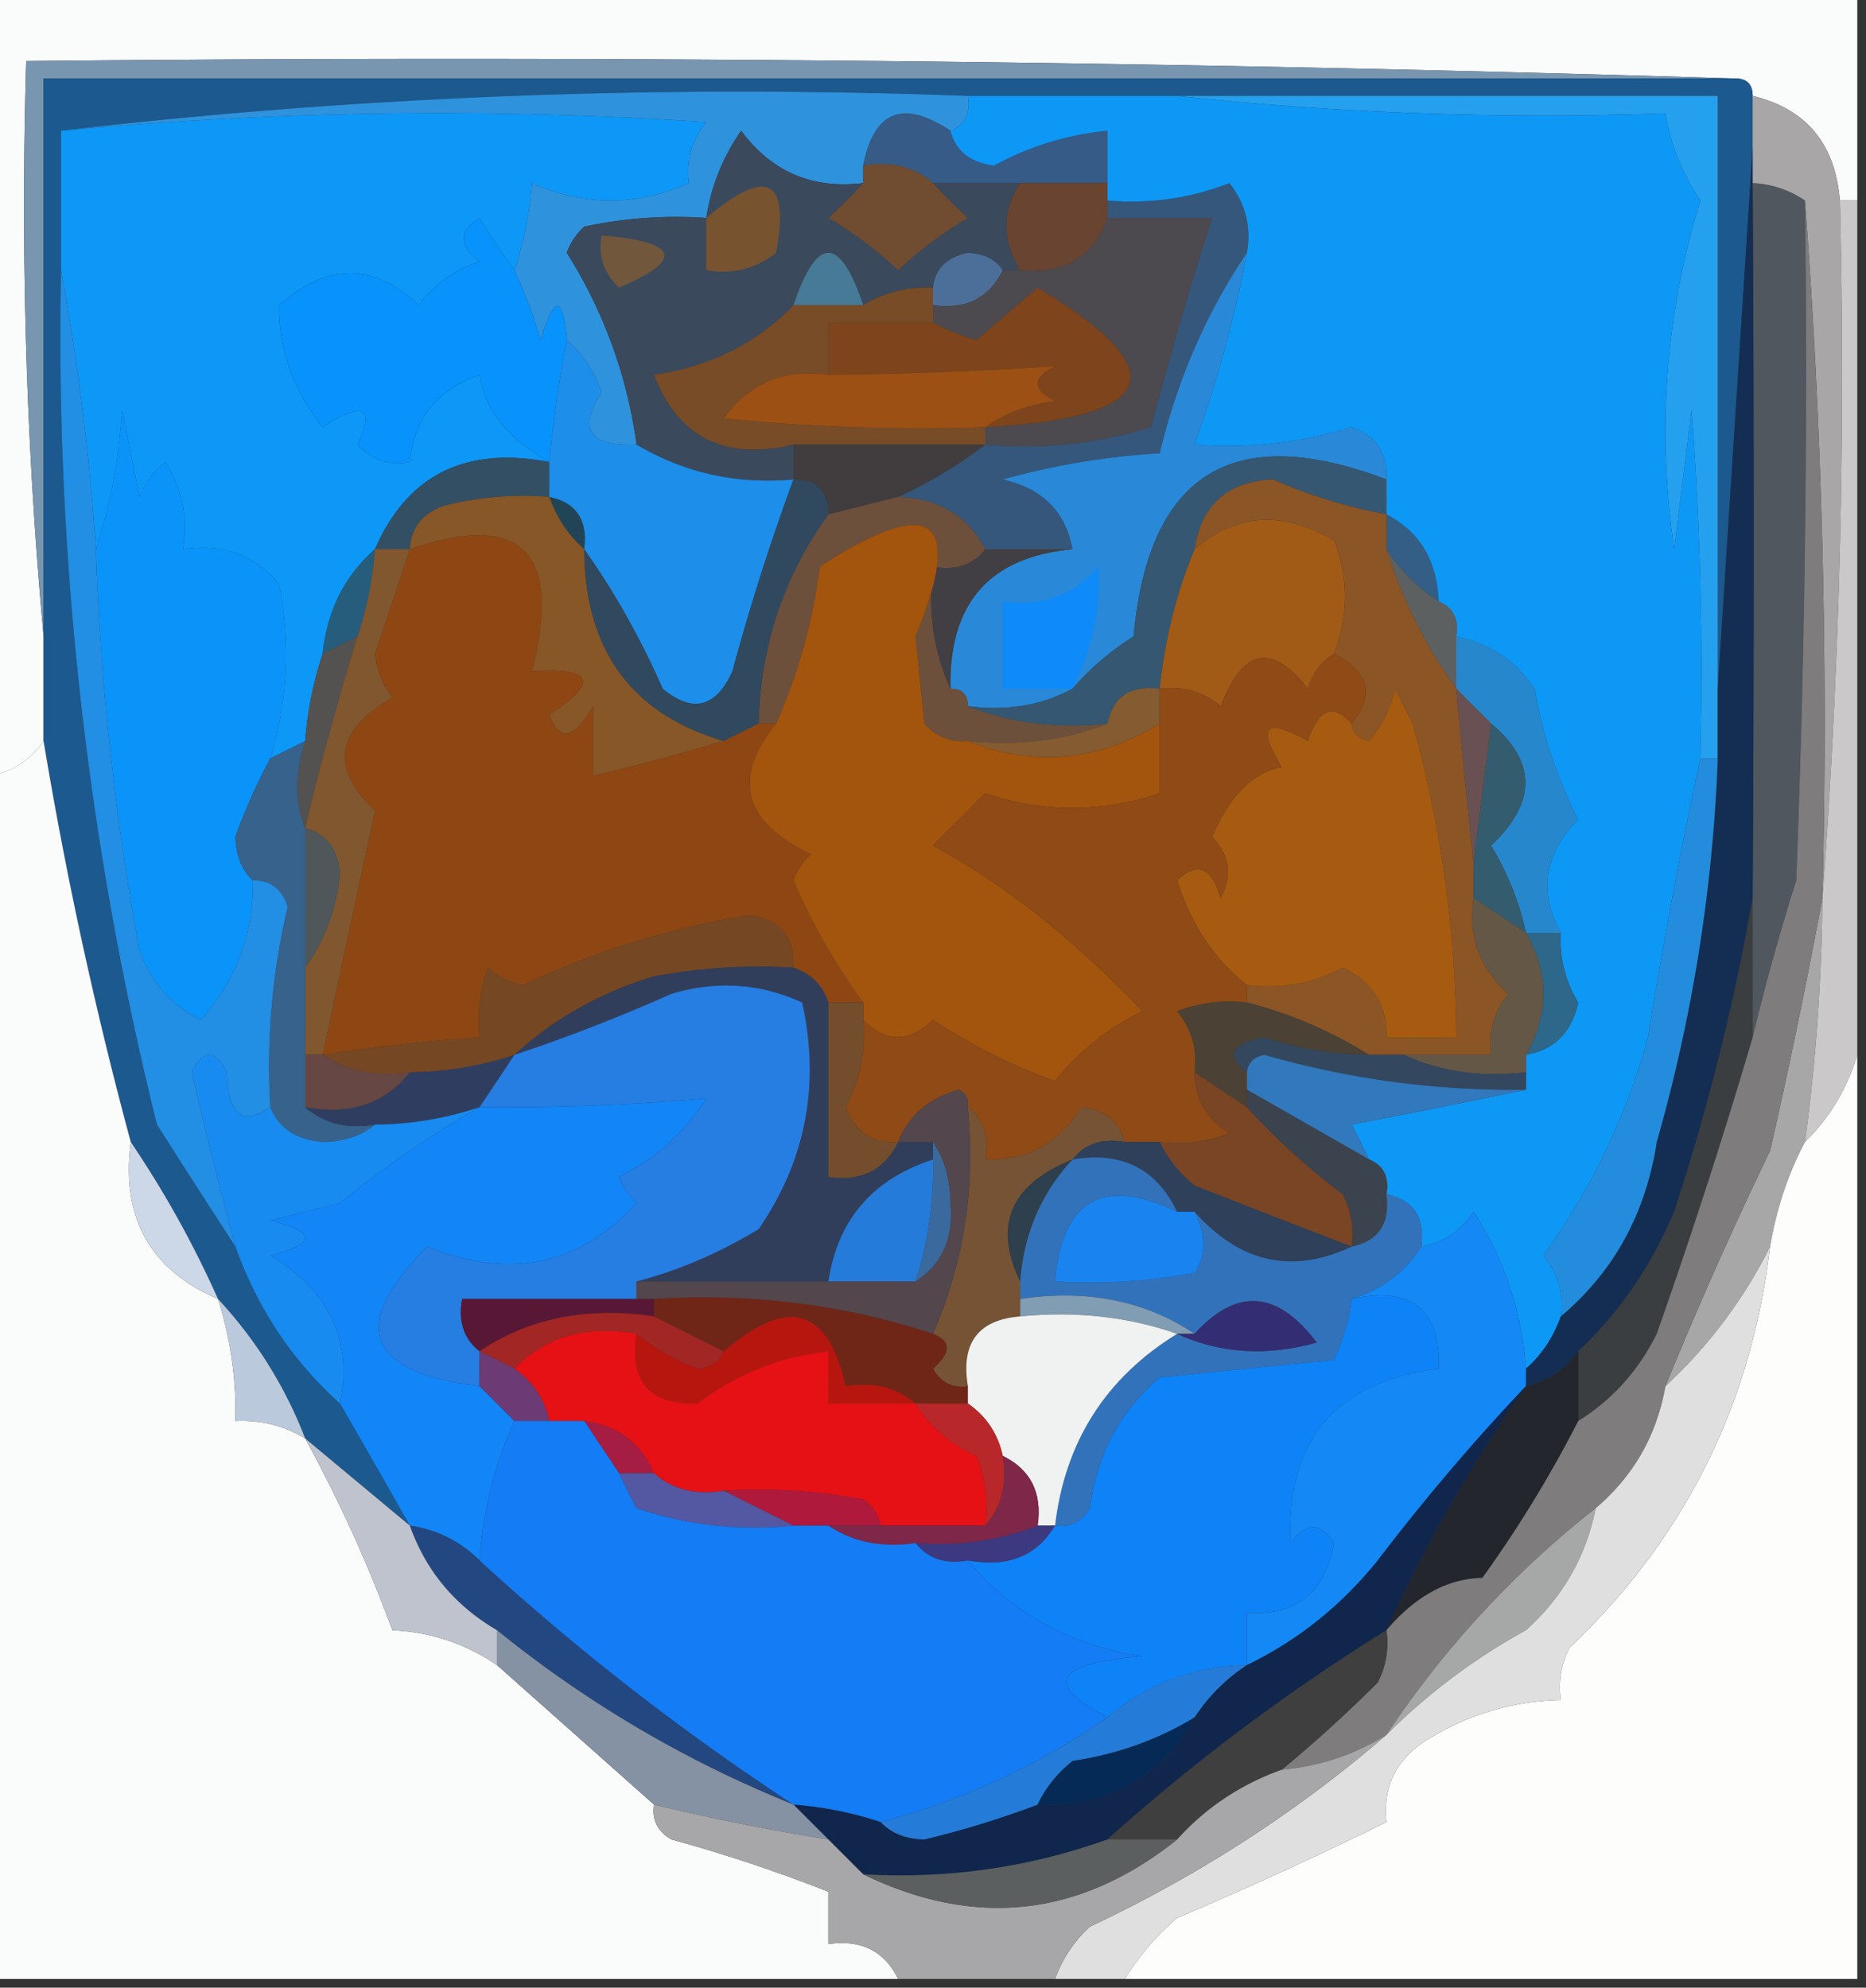 <svg xmlns="http://www.w3.org/2000/svg" width="107" height="114" style="shape-rendering:geometricPrecision;text-rendering:geometricPrecision;image-rendering:optimizeQuality;fill-rule:evenodd;clip-rule:evenodd"><rect width="100%" height="100%" fill="#333333" stroke="none"/><path style="opacity:1" fill="#fafcfb" d="M-.5-.5h107v12h-1c-.264-3.257-1.93-5.257-5-6 0-.667-.333-1-1-1a2401.6 2401.6 0 0 0-98-1c-.328 11.18.005 22.18 1 33v6c-.722 1.051-1.722 1.718-3 2v-45z"/><path style="opacity:1" fill="#7896b0" d="M99.5 4.5h-97v32c-.995-10.82-1.328-21.82-1-33a2401.6 2401.6 0 0 1 98 1z"/><path style="opacity:1" fill="#1b598f" d="M99.5 4.5c.667 0 1 .333 1 1v3l-2 31v-34h-43c-17.699-.653-35.032.014-52 2v8a187.38 187.38 0 0 0 5.5 49 787.31 787.31 0 0 0 4.5 7c1.27 3.554 3.27 6.554 6 9a695.1 695.1 0 0 1 4 7l-6-5a24.768 24.768 0 0 0-5-8 58.866 58.866 0 0 0-5-9 237.805 237.805 0 0 1-5-23v-38h97z"/><path style="opacity:1" fill="#2f92dd" d="M55.5 5.5c.172.992-.162 1.658-1 2-2.726-1.801-4.392-1.134-5 2v1c-2.92.354-5.254-.646-7-3a11.64 11.64 0 0 0-2 5 24.939 24.939 0 0 0-7 .5c-.457.414-.79.914-1 1.5a27.414 27.414 0 0 1 4 11c-2.705.12-3.371-.88-2-3-.442-1.239-1.11-2.239-2-3-.22-2.597-.72-2.597-1.5 0-.41-1.4-.91-2.734-1.5-4a20.677 20.677 0 0 0 1-5c3 1.333 6 1.333 9 0-.17-1.322.163-2.489 1-3.5a233.366 233.366 0 0 0-37 .5c16.968-1.986 34.301-2.653 52-2z"/><path style="opacity:1" fill="#365b87" d="M54.5 7.5c.291 1.15 1.124 1.816 2.5 2a16.812 16.812 0 0 1 6.5-2v3h-10c-1.068-.934-2.401-1.268-4-1 .608-3.134 2.274-3.801 5-2z"/><path style="opacity:1" fill="#3a495c" d="M49.5 10.5a30.943 30.943 0 0 1-2 2 22.514 22.514 0 0 1 4 3 22.514 22.514 0 0 1 4-3 30.943 30.943 0 0 1-2-2h5c-1.062 1.6-1.062 3.266 0 5h-1c-.417-.624-1.084-.957-2-1-1.213.247-1.88.914-2 2-1.459-.067-2.792.266-4 1-1.333-4-2.667-4-4 0-2.097 2.186-4.764 3.519-8 4 1.388 3.594 4.055 4.927 8 4v2c-3.254.293-6.254-.374-9-2a27.414 27.414 0 0 0-4-11 3.646 3.646 0 0 1 1-1.5 24.939 24.939 0 0 1 7-.5 11.64 11.64 0 0 1 2-5c1.746 2.354 4.08 3.354 7 3z"/><path style="opacity:1" fill="#785330" d="M40.5 12.5c3.471-2.933 4.805-2.266 4 2-1.189.929-2.522 1.262-4 1v-3z"/><path style="opacity:1" fill="#704d31" d="M49.5 9.5c1.599-.268 2.932.066 4 1 .59.652 1.257 1.318 2 2a22.514 22.514 0 0 0-4 3 22.514 22.514 0 0 0-4-3 30.943 30.943 0 0 0 2-2v-1z"/><path style="opacity:1" fill="#71573c" d="M34.5 13.5c4.442.383 4.776 1.383 1 3-.886-.825-1.219-1.825-1-3z"/><path style="opacity:1" fill="#694430" d="M58.5 10.5h5v2c-.8 2.24-2.466 3.24-5 3-1.062-1.734-1.062-3.4 0-5z"/><path style="opacity:1" fill="#25a0ee" d="M67.5 5.5h31v38h-1c.166-6.675 0-13.342-.5-20l-1 8c-1.001-6.811-.501-13.478 1.5-20-1.047-1.556-1.714-3.223-2-5-9.515.327-18.848-.006-28-1z"/><path style="opacity:1" fill="#0d98f8" d="M29.5 15.5a44.293 44.293 0 0 1-2-3c-1.211.774-1.211 1.607 0 2.5a6.975 6.975 0 0 0-3.5 2.5c-2.53-2.447-5.196-2.447-8 0-.03 2.53.804 4.864 2.5 7 2.337-1.51 3.004-1.177 2 1 .825.886 1.825 1.219 3 1 .236-2.473 1.57-4.14 4-5 .297 2.024 1.63 3.69 4 5-4.814-.927-8.148.74-10 5-1.745 1.533-2.745 3.533-3 6a20.677 20.677 0 0 0-1 5l-2 1c.992-3.279 1.159-6.612.5-10-1.4-1.692-3.234-2.359-5.5-2 .285-1.788-.048-3.455-1-5a4.453 4.453 0 0 0-1.5 2l-1-5c-.183 2.865-.683 5.531-1.5 8a139.284 139.284 0 0 0-2-16v-8a233.366 233.366 0 0 1 37-.5c-.837 1.011-1.17 2.178-1 3.5-3 1.333-6 1.333-9 0a20.677 20.677 0 0 1-1 5z"/><path style="opacity:1" fill="#477a97" d="M49.5 17.5h-4c1.333-4 2.667-4 4 0z"/><path style="opacity:1" fill="#4c6f9a" d="M57.5 15.5c-.787 1.604-2.12 2.27-4 2v-1c.12-1.086.787-1.753 2-2 .916.043 1.583.376 2 1z"/><path style="opacity:1" fill="#0792fc" d="M29.5 15.5c.59 1.266 1.09 2.6 1.5 4 .78-2.597 1.28-2.597 1.5 0a71.462 71.462 0 0 0-1 7c-2.37-1.31-3.703-2.976-4-5-2.43.86-3.764 2.527-4 5-1.175.219-2.175-.114-3-1 1.004-2.177.337-2.51-2-1-1.696-2.136-2.53-4.47-2.5-7 2.804-2.447 5.47-2.447 8 0a6.975 6.975 0 0 1 3.5-2.5c-1.211-.893-1.211-1.726 0-2.5a44.293 44.293 0 0 0 2 3z"/><path style="opacity:1" fill="#4c4a4e" d="M63.5 12.5h6a252.563 252.563 0 0 0-3.5 12c-3.057.95-6.223 1.284-9.5 1v-1c9.974-.548 10.974-3.215 3-8a609.189 609.189 0 0 0-3.5 3 11.104 11.104 0 0 1-2.5-1v-1c1.88.27 3.213-.396 4-2h1c2.534.24 4.2-.76 5-3z"/><path style="opacity:1" fill="#35577b" d="M71.5 14.5c-2.322 3.437-3.988 7.27-5 11.5a42.707 42.707 0 0 0-9 1.5c2.27.505 3.603 1.838 4 4h-5c-.986-1.908-2.652-2.908-5-3a27.185 27.185 0 0 0 5-3c3.277.284 6.443-.05 9.5-1a252.563 252.563 0 0 1 3.5-12h-6v-1a15.42 15.42 0 0 0 7-1c.929 1.189 1.262 2.522 1 4z"/><path style="opacity:1" fill="#7e441b" d="M56.5 24.5c1.108-.79 2.442-1.29 4-1.5-1.333-.667-1.333-1.333 0-2-4.274.29-8.607.457-13 .5v-3h6c.765.423 1.598.757 2.5 1a609.189 609.189 0 0 1 3.5-3c7.974 4.785 6.974 7.452-3 8z"/><path style="opacity:1" fill="#784c27" d="M53.5 16.5v2h-6v3c-2.522-.372-4.522.461-6 2.5 4.989.5 9.989.666 15 .5v1h-11c-3.945.927-6.612-.406-8-4 3.236-.481 5.903-1.814 8-4h4c1.208-.734 2.541-1.067 4-1z"/><path style="opacity:1" fill="#9d5013" d="M56.5 24.5c-5.011.166-10.011 0-15-.5 1.478-2.039 3.478-2.872 6-2.5 4.393-.043 8.726-.21 13-.5-1.333.667-1.333 1.333 0 2-1.558.21-2.892.71-4 1.5z"/><path style="opacity:1" fill="#334f64" d="M31.5 26.5v2a18.436 18.436 0 0 0-6 .5c-1.256.417-1.923 1.25-2 2.5h-2c1.852-4.26 5.186-5.927 10-5z"/><path style="opacity:1" fill="#413c3d" d="M45.5 25.5h11a27.185 27.185 0 0 1-5 3l-4 1c0-1.333-.667-2-2-2v-2z"/><path style="opacity:1" fill="#2989d8" d="M71.5 14.5a71.482 71.482 0 0 1-3 11c3.079.24 6.079-.093 9-1 1.418.505 2.085 1.505 2 3-8.811-3.35-13.645-.35-14.5 9-1.359.865-2.526 1.865-3.5 3-1.765.961-3.765 1.295-6 1 0-.667-.333-1-1-1-.102-4.894 2.231-7.56 7-8-.397-2.162-1.73-3.495-4-4a42.707 42.707 0 0 1 9-1.5c1.012-4.23 2.678-8.063 5-11.5z"/><path style="opacity:1" fill="#6c503c" d="M51.5 28.5c2.348.092 4.014 1.092 5 3-.709.904-1.709 1.237-3 1-.302 2.56.032 4.893 1 7 .667 0 1 .333 1 1 2.448.973 5.115 1.306 8 1-2.448.973-5.115 1.306-8 1-.996.086-1.83-.248-2.5-1l-.5-5c2.814-6.861.98-8.194-5.5-4a31.571 31.571 0 0 1-2.5 9h-1c.112-4.465 1.445-8.465 4-12l4-1z"/><path style="opacity:1" fill="#355771" d="M79.5 27.5v2a29.313 29.313 0 0 1-6.5-2c-2.616.117-4.116 1.45-4.5 4-1.031 2.46-1.698 5.127-2 8-1.679-.215-2.679.452-3 2-2.885.306-5.552-.027-8-1 2.235.295 4.235-.039 6-1 .974-1.135 2.141-2.135 3.5-3 .855-9.35 5.689-12.35 14.5-9z"/><path style="opacity:1" fill="#51575f" d="M100.5 10.5a5.728 5.728 0 0 1 3 1c.167 13.004 0 26.004-.5 39a128.293 128.293 0 0 0-2.5 9v-8c.079-13.547.079-27.214 0-41z"/><path style="opacity:1" fill="#214557" d="M31.5 28.5c1.548.321 2.215 1.321 2 3-.901-.79-1.568-1.79-2-3z"/><path style="opacity:1" fill="#345e86" d="M79.5 29.5c1.908.986 2.908 2.652 3 5a10.174 10.174 0 0 1-3-3v-2z"/><path style="opacity:1" fill="#1d8eea" d="M32.5 19.5c.89.761 1.558 1.761 2 3-1.371 2.12-.705 3.12 2 3 2.746 1.626 5.746 2.293 9 2a129.497 129.497 0 0 0-3.5 11c-.953 2.092-2.286 2.425-4 1-1.274-2.891-2.774-5.558-4.5-8 .215-1.679-.452-2.679-2-3v-2a71.462 71.462 0 0 1 1-7z"/><path style="opacity:1" fill="#423f44" d="M56.5 31.5h5c-4.769.44-7.102 3.106-7 8-.968-2.107-1.302-4.44-1-7 1.291.237 2.291-.096 3-1z"/><path style="opacity:1" fill="#a15b16" d="M76.5 37.5c-.722.417-1.222 1.084-1.5 2-2.072-2.654-3.739-2.32-5 1-1.011-.837-2.178-1.17-3.5-1 .302-2.873.969-5.54 2-8 2.37-2.062 5.037-2.23 8-.5.833 2.081.833 4.248 0 6.5z"/><path style="opacity:1" fill="#0a94fa" d="M15.5 43.5a31.501 31.501 0 0 0-2 4.5c.028 1.07.361 1.903 1 2.5.052 3.037-.948 5.704-3 8-1.697-.864-2.863-2.197-3.5-4a155.723 155.723 0 0 1-2.5-23c.817-2.469 1.317-5.135 1.5-8l1 5a4.453 4.453 0 0 1 1.5-2c.952 1.545 1.285 3.212 1 5 2.266-.359 4.1.308 5.5 2 .659 3.388.492 6.721-.5 10z"/><path style="opacity:1" fill="#0e8af9" d="M61.5 39.5h-4v-5c2.222.322 4.056-.345 5.5-2 .124 2.436-.376 4.769-1.5 7z"/><path style="opacity:1" fill="#a9a6a8" d="M100.5 5.5c3.07.743 4.736 2.743 5 6a400.453 400.453 0 0 1-1 40 400.453 400.453 0 0 0-1-40 5.728 5.728 0 0 0-3-1v-5z"/><path style="opacity:1" fill="#275d7c" d="M21.5 31.5a20.677 20.677 0 0 1-1 5l-2 1c.255-2.467 1.255-4.467 3-6z"/><path style="opacity:1" fill="#885727" d="M31.5 28.5c.432 1.21 1.099 2.21 2 3 .028 5.767 2.695 9.433 8 11-2.393.71-4.893 1.377-7.5 2v-4c-1.065 1.896-1.898 2.063-2.5.5 2.89-1.892 2.556-2.725-1-2.5 1.757-6.863-.576-9.196-7-7 .077-1.25.744-2.083 2-2.5a18.436 18.436 0 0 1 6-.5z"/><path style="opacity:1" fill="#5d6061" d="M79.5 31.5a10.174 10.174 0 0 0 3 3c.838.342 1.172 1.008 1 2v3a28.32 28.32 0 0 1-4-8z"/><path style="opacity:1" fill="#31495f" d="M45.5 27.5c1.333 0 2 .667 2 2-2.555 3.535-3.888 7.535-4 12l-2 1c-5.305-1.567-7.972-5.233-8-11 1.726 2.442 3.226 5.109 4.5 8 1.714 1.425 3.047 1.092 4-1a129.497 129.497 0 0 1 3.5-11z"/><path style="opacity:1" fill="#8c5526" d="M79.5 29.5v2a28.32 28.32 0 0 0 4 8c.313 3.375.647 6.708 1 10v2c-.322 2.222.345 4.056 2 5.5-.837 1.011-1.17 2.178-1 3.5h-7a24.64 24.64 0 0 0-7-3v-1c1.967.24 3.8-.094 5.5-1 1.706.808 2.54 2.141 2.5 4h4a68.253 68.253 0 0 0-2.5-18l-1-2a6.807 6.807 0 0 1-1.5 3c-.607-.124-.94-.457-1-1 1.353-1.628 1.02-2.962-1-4 .833-2.252.833-4.419 0-6.5-2.963-1.73-5.63-1.562-8 .5.384-2.55 1.884-3.883 4.5-4a29.313 29.313 0 0 0 6.5 2z"/><path style="opacity:1" fill="#2787cd" d="M83.5 36.5c1.909.383 3.409 1.383 4.5 3a25.81 25.81 0 0 0 2.5 7.5c-1.949 1.985-2.282 4.151-1 6.5h-2a16.066 16.066 0 0 0-2-5c2.62-2.478 2.62-4.811 0-7l-2-2v-3z"/><path style="opacity:1" fill="#545250" d="M20.5 36.5a168.806 168.806 0 0 0-3 11c-.596-1.435-.596-3.102 0-5a20.677 20.677 0 0 1 1-5l2-1z"/><path style="opacity:1" fill="#855b31" d="M66.5 39.5v2c-3.55 2.173-7.217 2.507-11 1 2.885.306 5.552-.027 8-1 .321-1.548 1.321-2.215 3-2z"/><path style="opacity:1" fill="#695153" d="m83.5 39.5 2 2-1 8a699.047 699.047 0 0 1-1-10z"/><path style="opacity:1" fill="#345c6f" d="M85.5 41.5c2.62 2.189 2.62 4.522 0 7a16.066 16.066 0 0 1 2 5l-3-2v-2l1-8z"/><path style="opacity:1" fill="#0e98f6" d="M55.5 5.5h12c9.152.994 18.485 1.327 28 1 .286 1.777.953 3.444 2 5-2.001 6.522-2.501 13.189-1.5 20l1-8c.5 6.658.666 13.325.5 20a293.511 293.511 0 0 0-3 16c-1.232 4.492-3.232 8.659-6 12.5.837 1.011 1.17 2.178 1 3.5-.432 1.21-1.099 2.21-2 3-.236-3.285-1.236-6.285-3-9-.765 1.112-1.765 1.779-3 2 .215-1.679-.452-2.679-2-3 .172-.992-.162-1.658-1-2a44.358 44.358 0 0 0-1-2 625.46 625.46 0 0 0 10-2v-2c1.62-.287 2.62-1.287 3-3a6.845 6.845 0 0 1-1-4c-1.282-2.349-.949-4.515 1-6.5a25.81 25.81 0 0 1-2.5-7.5c-1.091-1.617-2.591-2.617-4.5-3 .172-.992-.162-1.658-1-2-.092-2.348-1.092-4.014-3-5v-2c.085-1.495-.582-2.495-2-3a23.843 23.843 0 0 1-9 1 71.482 71.482 0 0 0 3-11c.262-1.478-.071-2.811-1-4a15.42 15.42 0 0 1-7 1v-4a16.812 16.812 0 0 0-6.5 2c-1.376-.184-2.209-.85-2.5-2 .838-.342 1.172-1.008 1-2z"/><path style="opacity:1" fill="#815730" d="M21.5 31.5h2c-.656 1.984-1.322 3.984-2 6a4.938 4.938 0 0 0 1 2.5c-3.254 1.88-3.588 4.047-1 6.5l-3 14h-1v-5c1.133-1.555 1.8-3.389 2-5.5-.184-1.376-.85-2.209-2-2.5a168.806 168.806 0 0 1 3-11 20.677 20.677 0 0 0 1-5z"/><path style="opacity:1" fill="#8e4713" d="m41.5 42.5 2-1h1c-2.542 3.138-1.876 5.638 2 7.5-.457.414-.79.914-1 1.5 1.104 2.551 2.438 4.885 4 7h-2c-.333-1-1-1.667-2-2 .082-1.752-.75-2.752-2.5-3a46.842 46.842 0 0 0-13 4 3.943 3.943 0 0 1-2-1 8.434 8.434 0 0 0-.5 4c-3.018.204-6.018.537-9 1l3-14c-2.588-2.453-2.254-4.62 1-6.5a4.938 4.938 0 0 1-1-2.5c.678-2.016 1.344-4.016 2-6 6.424-2.196 8.757.137 7 7 3.556-.225 3.89.608 1 2.5.602 1.563 1.435 1.396 2.5-.5v4c2.607-.623 5.107-1.29 7.5-2z"/><path style="opacity:1" fill="#a65b11" d="M71.5 56.5c-1.863-1.467-3.196-3.467-4-6 1.131-1.104 1.965-.77 2.5 1 .684-1.284.517-2.45-.5-3.5 1.024-2.378 2.358-3.712 4-4-1.439-2.366-.939-2.866 1.5-1.5.6-1.859 1.434-2.192 2.5-1 .06.543.393.876 1 1a6.807 6.807 0 0 0 1.5-3l1 2a68.253 68.253 0 0 1 2.5 18h-4c.04-1.859-.794-3.192-2.5-4-1.7.906-3.533 1.24-5.5 1z"/><path style="opacity:1" fill="#50575b" d="M17.5 47.5c1.15.291 1.816 1.124 2 2.5-.2 2.111-.867 3.945-2 5.5v-8z"/><path style="opacity:1" fill="#142e53" d="M100.5 8.5v2c.079 13.786.079 27.453 0 41-1.036 5.98-2.536 11.98-4.5 18-1.306 3.12-3.14 5.787-5.5 8-.722 1.051-1.722 1.718-3 2v-1c.901-.79 1.568-1.79 2-3 3.037-2.56 4.87-5.894 5.5-10a92.665 92.665 0 0 0 3.5-22v-4l2-31z"/><path style="opacity:1" fill="#36628c" d="M17.5 42.5c-.596 1.898-.596 3.565 0 5v16c1.068.934 2.401 1.268 4 1-.774.647-1.774.98-3 1-1.53-.14-2.53-.806-3-2a39.61 39.61 0 0 1 1-11.5c-.336-1.03-1.003-1.53-2-1.5-.639-.597-.972-1.43-1-2.5a31.501 31.501 0 0 1 2-4.5l2-1z"/><path style="opacity:1" fill="#a7a7a7" d="M104.5 51.5c-.04 4.693-.373 9.36-1 14-.958 1.802-1.625 3.802-2 6a27.823 27.823 0 0 1-6 8 236.162 236.162 0 0 1 6-13.5 357.81 357.81 0 0 0 3-14.5z"/><path style="opacity:1" fill="#cac8c9" d="M105.5 11.5h1v49a11.446 11.446 0 0 1-3 5c.627-4.64.96-9.307 1-14a400.453 400.453 0 0 0 1-40z"/><path style="opacity:1" fill="#a3540d" d="M55.5 42.5c3.783 1.507 7.45 1.173 11-1v4c-3.355 1.118-6.688 1.118-10 0l-3 3c4.17 2.266 8.17 5.433 12 9.5a14.505 14.505 0 0 0-5 4c-2.342-.817-4.676-1.984-7-3.5-1.365 1.307-2.698 1.307-4 0v-1c-1.563-2.115-2.896-4.449-4-7a3.646 3.646 0 0 1 1-1.5c-3.876-1.862-4.542-4.362-2-7.5a31.571 31.571 0 0 0 2.5-9c6.48-4.194 8.314-2.861 5.5 4l.5 5c.67.752 1.504 1.086 2.5 1z"/><path style="opacity:1" fill="#8f4a15" d="M76.5 37.5c2.02 1.038 2.353 2.372 1 4-1.066-1.192-1.9-.859-2.5 1-2.439-1.366-2.939-.866-1.5 1.5-1.642.288-2.976 1.622-4 4 1.017 1.05 1.184 2.216.5 3.5-.535-1.77-1.369-2.104-2.5-1 .804 2.533 2.137 4.533 4 6v1a8.434 8.434 0 0 0-4 .5c.837 1.011 1.17 2.178 1 3.5.01 1.517.677 2.684 2 3.5a8.434 8.434 0 0 1-4 .5h-2c-.366-1.195-1.199-1.861-2.5-2-1.244 2.076-3.077 3.076-5.5 3 .237-1.291-.096-2.291-1-3 .065-.438-.101-.772-.5-1-1.729.474-2.895 1.474-3.5 3-1.495.085-2.495-.582-3-2a9.106 9.106 0 0 0 1-5c1.302 1.307 2.635 1.307 4 0 2.324 1.516 4.658 2.683 7 3.5a14.505 14.505 0 0 1 5-4c-3.83-4.067-7.83-7.234-12-9.5l3-3c3.312 1.118 6.645 1.118 10 0v-6c1.322-.17 2.489.163 3.5 1 1.261-3.32 2.928-3.654 5-1 .278-.916.778-1.583 1.5-2z"/><path style="opacity:1" fill="#2d678a" d="M87.5 53.5h2a6.845 6.845 0 0 0 1 4c-.38 1.713-1.38 2.713-3 3 1.333-2.333 1.333-4.667 0-7z"/><path style="opacity:1" fill="#764723" d="M45.5 55.5a32.437 32.437 0 0 0-8 .5c-3.057.916-5.724 2.416-8 4.5-1.935.65-3.935.983-6 1-1.915.285-3.581-.049-5-1 2.982-.463 5.982-.796 9-1a8.434 8.434 0 0 1 .5-4 3.943 3.943 0 0 0 2 1 46.842 46.842 0 0 1 13-4c1.75.248 2.582 1.248 2.5 3z"/><path style="opacity:1" fill="#313e5b" d="M45.5 55.5c1 .333 1.667 1 2 2v10c1.88.27 3.213-.396 4-2h2v1c-3.47 1.133-5.47 3.467-6 7h-11c2.403-.63 4.736-1.63 7-3 2.703-3.934 3.536-8.268 2.5-13-2.4-1.102-4.9-1.269-7.5-.5a99.52 99.52 0 0 1-9 3.5c2.276-2.084 4.943-3.584 8-4.5a32.437 32.437 0 0 1 8-.5z"/><path style="opacity:1" fill="#228ee4" d="M3.5 15.5a139.284 139.284 0 0 1 2 16c.264 7.734 1.097 15.4 2.5 23 .637 1.803 1.803 3.136 3.5 4 2.052-2.296 3.052-4.963 3-8 .997-.03 1.664.47 2 1.5a39.61 39.61 0 0 0-1 11.5c-1.592 1.102-2.425.435-2.5-2-.667-1.333-1.333-1.333-2 0 .746 3.228 1.58 6.561 2.5 10a787.31 787.31 0 0 1-4.5-7 187.38 187.38 0 0 1-5.5-49z"/><path style="opacity:1" fill="#4b4135" d="M71.5 57.5a24.64 24.64 0 0 1 7 3 19.066 19.066 0 0 1-6-1c-1.918.361-2.251 1.028-1 2v2l-3-2c.17-1.322-.163-2.489-1-3.5a8.434 8.434 0 0 1 4-.5z"/><path style="opacity:1" fill="#655746" d="m84.5 51.5 3 2c1.333 2.333 1.333 4.667 0 7v1c-2.56.302-4.893-.032-7-1h5c-.17-1.322.163-2.489 1-3.5-1.655-1.444-2.322-3.278-2-5.5z"/><path style="opacity:1" fill="#248cdc" d="M97.5 43.5h1a92.665 92.665 0 0 1-3.5 22c-.63 4.106-2.463 7.44-5.5 10 .17-1.322-.163-2.489-1-3.5 2.768-3.841 4.768-8.008 6-12.5a293.511 293.511 0 0 1 3-16z"/><path style="opacity:1" fill="#33475f" d="M78.5 60.5h2c2.107.968 4.44 1.302 7 1v1a51.55 51.55 0 0 1-15-2c-.607.124-.94.457-1 1-1.251-.972-.918-1.639 1-2 1.953.656 3.953.989 6 1z"/><path style="opacity:1" fill="#664744" d="M17.5 60.5h1c1.419.951 3.085 1.285 5 1-1.418 1.808-3.418 2.475-6 2v-3z"/><path style="opacity:1" fill="#2f3e60" d="m29.5 60.5-2 3c-1.935.65-3.935.983-6 1-1.599.268-2.932-.066-4-1 2.582.475 4.582-.192 6-2a19.242 19.242 0 0 0 6-1z"/><path style="opacity:1" fill="#3178bc" d="M87.5 62.5a625.46 625.46 0 0 1-10 2c.363.683.696 1.35 1 2l-7-4v-1c.06-.543.393-.876 1-1a51.55 51.55 0 0 0 15 2z"/><path style="opacity:1" fill="#267de2" d="M36.5 73.5v1h-10c-.237 1.291.096 2.291 1 3v2c-6.528-.805-7.528-3.472-3-8 4.707 1.92 8.707 1.087 12-2.5a3.646 3.646 0 0 1-1-1.5 12.38 12.38 0 0 0 5-4.5c-4.246.367-8.58.533-13 .5l2-3a99.52 99.52 0 0 0 9-3.5c2.6-.769 5.1-.602 7.5.5 1.036 4.732.203 9.066-2.5 13-2.264 1.37-4.597 2.37-7 3z"/><path style="opacity:1" fill="#744e2c" d="M47.5 57.5h2v1a9.106 9.106 0 0 1-1 5c.505 1.418 1.505 2.085 3 2-.787 1.604-2.12 2.27-4 2v-10z"/><path style="opacity:1" fill="#3b3e40" d="M100.5 51.5v8a339.707 339.707 0 0 1-5.5 17c-1.05 2.118-2.55 3.784-4.5 5v-4c2.36-2.213 4.194-4.88 5.5-8 1.964-6.02 3.464-12.02 4.5-18z"/><path style="opacity:1" fill="#178bf0" d="M15.5 63.5c.47 1.194 1.47 1.86 3 2 1.226-.02 2.226-.353 3-1a19.242 19.242 0 0 0 6-1 57.73 57.73 0 0 0-8 5.5l-4 1c2.667.667 2.667 1.333 0 2 3.396 2.075 4.73 4.909 4 8.5-2.73-2.446-4.73-5.446-6-9a299.222 299.222 0 0 1-2.5-10c.667-1.333 1.333-1.333 2 0 .075 2.435.908 3.102 2.5 2z"/><path style="opacity:1" fill="#775336" d="M55.5 63.5c.904.709 1.237 1.709 1 3 2.423.076 4.256-.924 5.5-3 1.301.139 2.134.805 2.5 2-1.291-.237-2.291.096-3 1-3.555 1.426-4.555 3.759-3 7v2c-2.412.194-3.412 1.527-3 4-.876.13-1.543-.203-2-1 1.05-.929 1.05-1.595 0-2 1.778-4.065 2.445-8.399 2-13z"/><path style="opacity:1" fill="#794525" d="m68.5 61.5 3 2a39.978 39.978 0 0 0 5.5 5c.483.948.65 1.948.5 3a1169.617 1169.617 0 0 1-9-3.5c-.88-.708-1.547-1.542-2-2.5a8.434 8.434 0 0 0 4-.5c-1.323-.816-1.99-1.983-2-3.5z"/><path style="opacity:1" fill="#fafbfb" d="M2.5 42.5a237.805 237.805 0 0 0 5 23c-.57 4.318 1.096 7.318 5 9a21.445 21.445 0 0 1 1 7c1.459-.067 2.792.266 4 1a81.329 81.329 0 0 1 5 11c2.203.104 4.203.77 6 2l9 8c-.13.876.203 1.543 1 2a87.01 87.01 0 0 1 9 3v3c1.88-.271 3.213.396 4 2h-52v-69c1.278-.282 2.278-.949 3-2z"/><path style="opacity:1" fill="#ccd7e7" d="M7.5 65.5a58.866 58.866 0 0 1 5 9c-3.904-1.682-5.57-4.682-5-9z"/><path style="opacity:1" fill="#2e3f4e" d="M61.5 66.5c-1.797 1.934-2.797 4.267-3 7-1.555-3.241-.555-5.574 3-7z"/><path style="opacity:1" fill="#3b434f" d="M71.5 63.5v-1l7 4c.838.342 1.172 1.008 1 2 .215 1.679-.452 2.679-2 3a4.932 4.932 0 0 0-.5-3 39.978 39.978 0 0 1-5.5-5z"/><path style="opacity:1" fill="#2e405a" d="M61.5 66.5c.709-.904 1.709-1.237 3-1h2c.453.958 1.12 1.792 2 2.5 3.062 1.205 6.062 2.372 9 3.5-3.4 1.596-6.4.93-9-2h-1c-1.187-2.475-3.187-3.475-6-3z"/><path style="opacity:1" fill="#fdfdfc" d="M106.5 60.5v53h-42a14.694 14.694 0 0 1 3-3.5 232.054 232.054 0 0 0 12-5.5c-.204-1.89.463-3.39 2-4.5a15.022 15.022 0 0 1 8-2.5 4.932 4.932 0 0 1 .5-3c6.59-6.255 10.423-13.922 11.5-23 .375-2.198 1.042-4.198 2-6a11.446 11.446 0 0 0 3-5z"/><path style="opacity:1" fill="#247bda" d="M53.5 66.5a21.445 21.445 0 0 1-1 7h-5c.53-3.533 2.53-5.867 6-7z"/><path style="opacity:1" fill="#3a6a9d" d="M53.5 65.5c.652.949.986 2.115 1 3.5.193 2.008-.474 3.508-2 4.5a21.445 21.445 0 0 0 1-7v-1z"/><path style="opacity:1" fill="#53464c" d="M55.5 63.5c.445 4.601-.222 8.935-2 13-5.11-1.68-10.443-2.347-16-2h-1v-1h16c1.526-.992 2.193-2.492 2-4.5-.014-1.385-.348-2.551-1-3.5h-2c.605-1.526 1.771-2.526 3.5-3 .399.228.565.562.5 1z"/><path style="opacity:1" fill="#3272bb" d="M61.5 66.5c2.813-.475 4.813.525 6 3-4.275-2.022-6.608-.688-7 4a32.437 32.437 0 0 0 8-.5c.671-.986.671-2.153 0-3.5 2.6 2.93 5.6 3.596 9 2 1.548-.321 2.215-1.321 2-3 1.548.321 2.215 1.321 2 3-.948 1.478-2.28 2.478-4 3-.087.999-.42 2.165-1 3.5l-10 1c-2.288 1.96-3.621 4.46-4 7.5-.457.797-1.124 1.13-2 1 .57-4.812 2.904-8.478 7-11 2.466 1.134 5.133 1.3 8 .5-2.257-2.995-4.59-3.161-7-.5-2.837-1.902-6.17-2.569-10-2v-1c.203-2.733 1.203-5.066 3-7z"/><path style="opacity:1" fill="#1984ef" d="M67.5 69.5h1c.671 1.347.671 2.514 0 3.5a32.437 32.437 0 0 1-8 .5c.392-4.688 2.725-6.022 7-4z"/><path style="opacity:1" fill="#581835" d="M36.5 74.5h1v1c-3.83-.569-7.163.098-10 2-.904-.709-1.237-1.709-1-3h10z"/><path style="opacity:1" fill="#809db4" d="M58.5 75.5v-1c3.83-.569 7.163.098 10 2h-1c-2.787-.977-5.787-1.31-9-1z"/><path style="opacity:1" fill="#332e73" d="M67.5 76.5h1c2.41-2.661 4.743-2.495 7 .5-2.867.8-5.534.634-8-.5z"/><path style="opacity:1" fill="#a22624" d="m37.5 75.5 4 2c-.235.597-.735.93-1.5 1a11.81 11.81 0 0 1-3.5-2c-2.888-.51-5.221.156-7 2l-2-1c2.837-1.902 6.17-2.569 10-2z"/><path style="opacity:1" fill="#b7160f" d="M52.5 80.5h-5v-3a14.821 14.821 0 0 0-7.5 3c-2.756.076-3.923-1.257-3.5-4a11.81 11.81 0 0 0 3.5 2c.765-.07 1.265-.403 1.5-1 3.665-3.172 5.998-2.505 7 2 1.599-.268 2.932.066 4 1z"/><path style="opacity:1" fill="#702617" d="M37.5 75.5v-1c5.557-.347 10.89.32 16 2 1.05.405 1.05 1.071 0 2 .457.797 1.124 1.13 2 1v1h-3c-1.068-.934-2.401-1.268-4-1-1.002-4.505-3.335-5.172-7-2l-4-2z"/><path style="opacity:1" fill="#eff2f1" d="M58.5 75.5c3.213-.31 6.213.023 9 1-4.096 2.522-6.43 6.188-7 11h-1c.27-1.88-.396-3.213-2-4-.282-1.278-.949-2.278-2-3v-1c-.412-2.473.588-3.806 3-4z"/><path style="opacity:1" fill="#bbc9dc" d="M12.5 74.5a24.768 24.768 0 0 1 5 8c-1.208-.734-2.541-1.067-4-1a21.445 21.445 0 0 0-1-7z"/><path style="opacity:1" fill="#1285f7" d="m27.5 79.5 2 2c-1.14 2.504-1.806 5.17-2 8-1.105-1.1-2.438-1.767-4-2a695.1 695.1 0 0 0-4-7c.73-3.591-.604-6.425-4-8.5 2.667-.667 2.667-1.333 0-2l4-1a57.73 57.73 0 0 1 8-5.5c4.42.033 8.754-.133 13-.5a12.38 12.38 0 0 1-5 4.5c.21.586.543 1.086 1 1.5-3.293 3.587-7.293 4.42-12 2.5-4.528 4.528-3.528 7.195 3 8z"/><path style="opacity:1" fill="#6c3b75" d="m27.5 77.5 2 1c1.051.722 1.718 1.722 2 3h-2l-2-2v-2z"/><path style="opacity:1" fill="#b82729" d="M52.5 80.5h3c1.051.722 1.718 1.722 2 3 .268 1.599-.066 2.932-1 4a8.434 8.434 0 0 0-.5-4c-1.519-.663-2.685-1.663-3.5-3z"/><path style="opacity:1" fill="#a51d43" d="M33.5 81.5c1.904.238 3.238 1.238 4 3h-2l-2-3z"/><path style="opacity:1" fill="#e61115" d="M36.5 76.5c-.423 2.743.744 4.076 3.5 4a14.821 14.821 0 0 1 7.5-3v3h5c.815 1.337 1.981 2.337 3.5 3a8.434 8.434 0 0 1 .5 4h-6c-.11-.617-.444-1.117-1-1.5a32.437 32.437 0 0 0-8-.5c-1.599.268-2.932-.066-4-1-.762-1.762-2.096-2.762-4-3h-2c-.282-1.278-.949-2.278-2-3 1.779-1.844 4.112-2.51 7-2z"/><path style="opacity:1" fill="#1488f4" d="M87.5 78.5v1a123.178 123.178 0 0 0-8.5 10c-2.087 2.594-4.587 4.594-7.5 6v-3c2.821.184 4.488-1.15 5-4-.774-1.211-1.607-1.211-2.5 0-.246-5.922 2.587-9.255 8.5-10 .116-3.41-1.55-4.744-5-4 1.72-.522 3.052-1.522 4-3 1.235-.221 2.235-.888 3-2 1.764 2.715 2.764 5.715 3 9z"/><path style="opacity:1" fill="#23262c" d="M90.5 77.5v4a69.813 69.813 0 0 1-5.5 9c-1.993.038-3.827 1.038-5.5 3a88.041 88.041 0 0 1 8-14c1.278-.282 2.278-.949 3-2z"/><path style="opacity:1" fill="#ae193c" d="M41.5 85.5a32.437 32.437 0 0 1 8 .5c.556.383.89.883 1 1.5h-5l-4-2z"/><path style="opacity:1" fill="#5457a1" d="M35.5 84.5h2c1.068.934 2.401 1.268 4 1l4 2a21.12 21.12 0 0 1-9-1 44.358 44.358 0 0 1-1-2z"/><path style="opacity:1" fill="#234781" d="M23.5 87.5c1.562.233 2.895.9 4 2 5.6 5.139 11.6 9.805 18 14a66.284 66.284 0 0 1-17-10c-2.414-1.41-4.08-3.41-5-6z"/><path style="opacity:1" fill="#7e2749" d="M57.5 83.5c1.604.787 2.27 2.12 2 4-2.217.869-4.55 1.202-7 1-1.915.284-3.581-.049-5-1h9c.934-1.068 1.268-2.401 1-4z"/><path style="opacity:1" fill="#3d3980" d="M59.5 87.5h1c-1.052 1.756-2.719 2.423-5 2-1.291.237-2.291-.096-3-1 2.45.202 4.783-.131 7-1z"/><path style="opacity:1" fill="#0e83f7" d="M77.5 74.5c3.45-.744 5.116.59 5 4-5.913.745-8.746 4.078-8.5 10 .893-1.211 1.726-1.211 2.5 0-.512 2.85-2.179 4.184-5 4v3c-3.052.072-5.72 1.072-8 3-3.699-1.93-3.032-3.096 2-3.5-4.106-.63-7.44-2.463-10-5.5 2.281.423 3.948-.244 5-2 .876.13 1.543-.203 2-1 .379-3.04 1.712-5.54 4-7.5l10-1c.58-1.335.913-2.501 1-3.5z"/><path style="opacity:1" fill="#7e7c7c" d="M103.5 11.5a400.453 400.453 0 0 1 1 40 357.81 357.81 0 0 1-3 14.5 236.162 236.162 0 0 0-6 13.5c-.498 2.826-1.831 5.16-4 7a55.77 55.77 0 0 0-12 13c-1.815 1.13-3.815 1.796-6 2a81.31 81.31 0 0 0 5.5-5c.483-.948.65-1.948.5-3 1.673-1.962 3.507-2.962 5.5-3a69.813 69.813 0 0 0 5.5-9c1.95-1.216 3.45-2.882 4.5-5a339.707 339.707 0 0 0 5.5-17 128.293 128.293 0 0 1 2.5-9c.5-12.996.667-25.996.5-39z"/><path style="opacity:1" fill="#bfc3ce" d="m17.5 82.5 6 5c.92 2.59 2.586 4.59 5 6v2c-1.797-1.23-3.797-1.896-6-2a81.329 81.329 0 0 0-5-11z"/><path style="opacity:1" fill="#10264d" d="M87.5 79.5a88.041 88.041 0 0 0-8 14 114.135 114.135 0 0 0-16 12c-4.494 1.612-9.161 2.278-14 2l-2-2-2-2c1.716.129 3.383.462 5 1 .597.639 1.43.972 2.5 1a53.19 53.19 0 0 0 6.5-2c4.047.145 7.047-1.522 9-5a10.174 10.174 0 0 1 3-3c2.913-1.406 5.413-3.406 7.5-6 2.669-3.5 5.502-6.833 8.5-10z"/><path style="opacity:1" fill="#147cf4" d="M29.5 81.5h4l2 3c.304.65.637 1.317 1 2a21.12 21.12 0 0 0 9 1h2c1.419.951 3.085 1.284 5 1 .709.904 1.709 1.237 3 1 2.56 3.037 5.894 4.87 10 5.5-5.032.404-5.699 1.57-2 3.5a40.703 40.703 0 0 1-13 6 20.691 20.691 0 0 0-5-1c-6.4-4.195-12.4-8.861-18-14 .194-2.83.86-5.496 2-8z"/><path style="opacity:1" fill="#a6a8a7" d="M91.5 86.5c-.55 2.767-1.884 5.1-4 7a35.491 35.491 0 0 0-8 6 55.77 55.77 0 0 1 12-13z"/><path style="opacity:1" fill="#8592a4" d="M28.5 93.5a66.284 66.284 0 0 0 17 10l2 2a132.686 132.686 0 0 1-10-2l-9-8v-2z"/><path style="opacity:1" fill="#257cd8" d="M71.5 95.5a10.174 10.174 0 0 0-3 3c-2.106 1.283-4.44 2.116-7 2.5-.88.708-1.547 1.542-2 2.5a53.19 53.19 0 0 1-6.5 2c-1.07-.028-1.903-.361-2.5-1a40.703 40.703 0 0 0 13-6c2.28-1.928 4.948-2.928 8-3z"/><path style="opacity:1" fill="#3f3f3f" d="M79.5 93.5a4.932 4.932 0 0 1-.5 3 81.31 81.31 0 0 1-5.5 5c-2.353.84-4.353 2.174-6 4h-4a114.135 114.135 0 0 1 16-12z"/><path style="opacity:1" fill="#052a55" d="M68.5 98.5c-1.953 3.478-4.953 5.145-9 5 .453-.958 1.12-1.792 2-2.5 2.56-.384 4.894-1.217 7-2.5z"/><path style="opacity:1" fill="#dfdfe0" d="M101.5 71.5c-1.077 9.078-4.91 16.745-11.5 23a4.932 4.932 0 0 0-.5 3 15.022 15.022 0 0 0-8 2.5c-1.537 1.11-2.204 2.61-2 4.5a232.054 232.054 0 0 1-12 5.5 14.694 14.694 0 0 0-3 3.5h-4a7.468 7.468 0 0 1 2-3c6.236-2.936 11.902-6.603 17-11a35.491 35.491 0 0 1 8-6c2.116-1.9 3.45-4.233 4-7 2.169-1.84 3.502-4.174 4-7a27.823 27.823 0 0 0 6-8z"/><path style="opacity:1" fill="#a7a6a8" d="M79.5 99.5c-5.098 4.397-10.764 8.064-17 11a7.468 7.468 0 0 0-2 3h-9c-.787-1.604-2.12-2.271-4-2v-3a87.01 87.01 0 0 0-9-3c-.797-.457-1.13-1.124-1-2 3.302.794 6.635 1.46 10 2l2 2c6.434 3.112 12.434 2.446 18-2 1.647-1.826 3.647-3.16 6-4 2.185-.204 4.185-.87 6-2z"/><path style="opacity:1" fill="#5b5f60" d="M63.5 105.5h4c-5.566 4.446-11.566 5.112-18 2 4.839.278 9.506-.388 14-2z"/></svg>